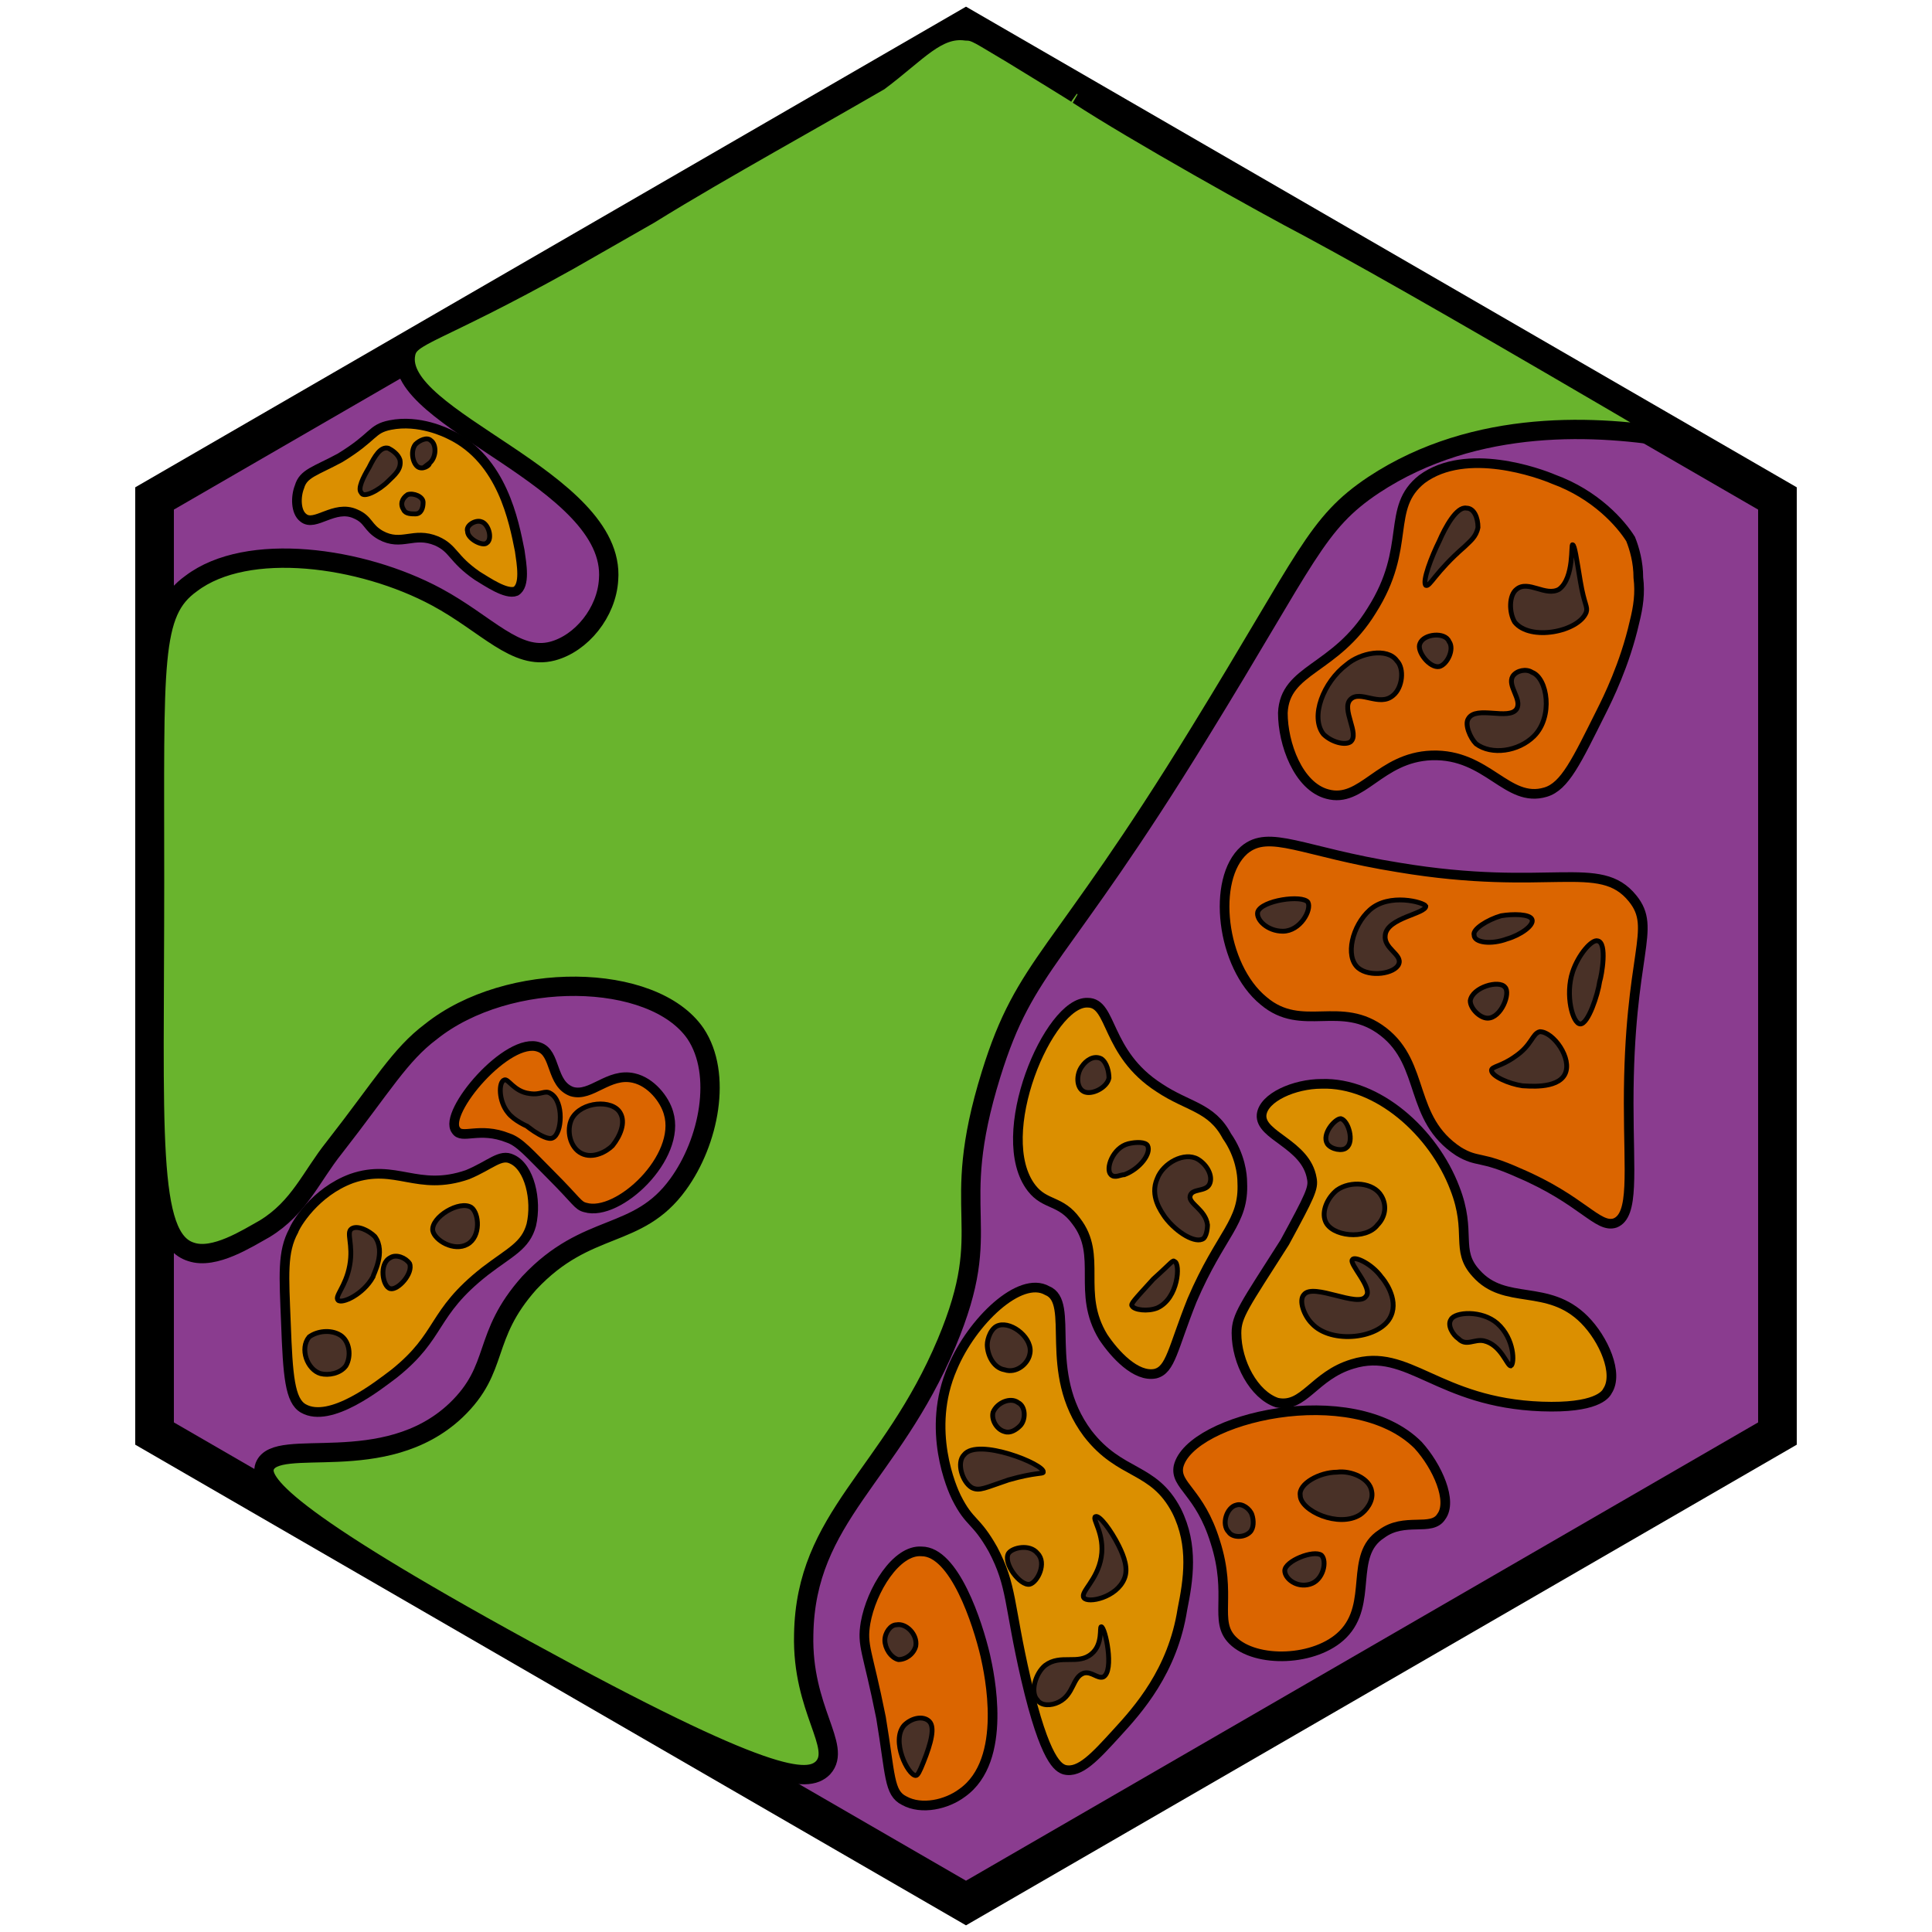 <?xml version="1.0" encoding="utf-8"?><!-- Generator: Adobe Illustrator 26.0.3, SVG Export Plug-In . SVG Version: 6.00 Build 0)  --><svg version="1.1" id="Ebene_2_00000126308112139821010380000011903406711838980787_"	 xmlns="http://www.w3.org/2000/svg" xmlns:xlink="http://www.w3.org/1999/xlink" x="0px" y="0px" viewBox="0 0 100 100"	 style="enable-background:new 0 0 100 100;" xml:space="preserve"><style type="text/css">	.st0{fill:#8A3C8F;stroke:#000000;stroke-width:2;stroke-miterlimit:10;}	.st1{fill:#69B42D;stroke:#000000;stroke-miterlimit:10;}	.st2{fill:#DB6500;stroke:#000000;stroke-width:0.5;stroke-miterlimit:10;}	.st3{fill:#DB8F00;stroke:#000000;stroke-width:0.5;stroke-miterlimit:10;}	.st4{fill:#493127;stroke:#000000;stroke-width:0.25;stroke-miterlimit:10;}	.st5{fill:#493127;stroke:#000000;stroke-width:0.25;stroke-miterlimit:10;}	.st6{fill:none;stroke:#000000;stroke-width:0.25;stroke-miterlimit:10;}</style><polygon class="st0" points="8,74.2 50,98.5 92,74.2 92,25.8 50,1.5 8,25.8 "/><path class="st1" d="M67.8,11.8c-2.3-1.2-9.1-5-12-6.9c0,0,0.2,0.1-3.4-2.1c-1.7-1-1.9-1.2-2.4-1.2c-1.5-0.2-2.5,1.1-4.5,2.6	c0,0-1.9,1.1-5.6,3.2c-2.1,1.2-4.2,2.4-6.3,3.7c-2.8,1.6-4.2,2.4-4.2,2.4c-7,3.9-8.2,3.8-8.4,4.8c-0.7,3.4,10.9,6.5,10.5,11.7	c-0.1,1.7-1.4,3.3-2.9,3.7c-1.9,0.5-3.4-1.4-6-2.8c-3.9-2.1-9.8-2.9-12.7-0.7C7.8,31.7,8,34.2,8,45.6c0,13-0.4,18.5,1.9,19.2	c1.2,0.4,2.9-0.7,3.8-1.2c1.8-1.1,2.4-2.7,3.6-4.2c2.5-3.2,3.4-4.8,5-6c4-3.2,11.5-3.1,13.7,0.1c1.4,2.1,0.7,5.6-0.9,7.8	c-2.1,2.9-4.7,1.9-7.7,5.1c-2.5,2.8-1.5,4.4-3.8,6.6c-3.7,3.5-9.3,1.3-9.9,2.9c-0.3,0.8,0.9,2.6,13.5,9.5	c12.6,6.9,14.6,6.9,15.4,6.1c1-1.1-1.1-3-1-6.9c0.1-6.1,4.5-8.2,7.4-15.1c2.6-6.2,0-6.5,2.3-13.9c1.8-5.8,3.5-5.8,10.8-17.7	c5.6-9.1,6-10.8,9-12.8c5.3-3.5,11.7-3.1,15.7-2.4C77.6,17.3,71.7,13.9,67.8,11.8z"/><path class="st2" d="M80.4,24.8c-0.7-0.3-4.5-1.7-6.8,0c-1.9,1.5-0.5,3.5-2.6,6.8c-1.9,3.1-4.5,3-4.6,5.3c0,1.6,0.8,3.8,2.3,4.2	c1.8,0.5,2.7-1.9,5.4-2c2.9-0.1,3.9,2.5,5.9,1.9c1-0.3,1.6-1.6,2.9-4.2c0.3-0.6,1.2-2.4,1.7-4.6c0.2-0.8,0.3-1.5,0.2-2.3	c0-0.8-0.2-1.5-0.4-2C83.9,27.1,82.6,25.6,80.4,24.8z"/><path class="st2" d="M72.4,44.9c-5-0.8-6.7-2-8-0.9c-1.7,1.5-1.2,6,1,7.8c2,1.7,4-0.1,6.2,1.6c2.2,1.7,1.3,4.5,3.9,6.2	c1,0.6,1.1,0.2,3.1,1.1c3.3,1.4,4.1,2.9,5,2.6c1-0.4,0.7-2.6,0.7-6.2c0-7.8,1.5-9,0.2-10.6C82.8,44.4,80.2,46.2,72.4,44.9z"/><path class="st3" d="M76.4,65.9c-1.1-1.2-0.2-2.1-1.1-4.4c-1.1-2.9-4-5.5-6.9-5.4c-1.4,0-3,0.7-3.1,1.6c-0.1,1.1,2.3,1.5,2.6,3.3	c0.1,0.5-0.1,0.9-1.4,3.3C64.4,67.6,64,68.1,64,69c0,1.5,0.9,3.2,2.1,3.6c1.4,0.3,1.9-1.4,3.9-2c2.9-0.9,4.4,2,9.8,2.2	c2.8,0.1,3.3-0.6,3.4-0.8c0.6-0.9-0.2-2.7-1.2-3.7C80.1,66.4,77.9,67.6,76.4,65.9z"/><path class="st3" d="M60,56.3c-2.8-1.8-2.4-4.4-3.7-4.4c-2-0.1-5,6.9-2.9,9.6c0.7,0.9,1.5,0.6,2.3,1.7c1.4,1.8,0,3.7,1.4,6	c0.6,0.9,1.7,2.1,2.7,1.9c0.8-0.2,0.9-1.3,1.9-3.8c1.5-3.5,2.7-4,2.6-6.1c0-0.4-0.1-1.4-0.8-2.4C62.7,57.3,61.5,57.3,60,56.3z"/><path class="st2" d="M61,75.9c-0.2,1,1.1,1.3,1.9,3.9c0.9,2.8-0.1,4.1,0.9,5.1c1.2,1.2,4.3,1.1,5.7-0.3c1.6-1.6,0.3-4.1,2-5.2	c1.2-0.9,2.6-0.1,3.1-0.9c0.6-0.8-0.2-2.6-1.2-3.7C70,71.4,61.6,73.4,61,75.9z"/><path class="st3" d="M49.3,70.8c-1.4,3.2,0,6.3,0.2,6.7c0.7,1.4,1,1.1,1.9,2.7c1,1.9,0.8,2.8,1.7,6.7c1,4.3,1.7,4.6,2,4.7	c0.8,0.2,1.6-0.7,2.7-1.9c1.1-1.2,2.9-3.2,3.4-6.4c0.3-1.5,0.6-3.3-0.3-5.1c-1.2-2.3-2.9-1.8-4.6-4c-2.4-3.2-0.6-6.8-2.1-7.4	C52.8,66,50.3,68.4,49.3,70.8z"/><path class="st2" d="M44.8,84c-0.2,1.2,0.1,1.4,0.8,4.9c0.5,3,0.4,3.9,1.2,4.3c0.9,0.5,2.2,0.2,3-0.4c2.4-1.7,1.4-6.2,1.2-7.1	c-0.4-1.7-1.6-5.4-3.3-5.4C46.4,80.2,45.1,82.3,44.8,84z"/><path class="st2" d="M29.6,56.5c-1.1-0.4-0.8-2-1.7-2.3c-1.6-0.6-5,3.4-4.3,4.3c0.3,0.5,1.2-0.2,2.7,0.4c0.6,0.2,1.1,0.8,2.2,1.9	c1.4,1.4,1.4,1.6,1.8,1.7c1.7,0.5,5-2.6,4.3-4.9c-0.2-0.7-0.9-1.6-1.8-1.8C31.5,55.5,30.6,56.8,29.6,56.5z"/><path class="st3" d="M26.5,60c-0.6-0.3-1.1,0.3-2.3,0.8c-2.6,0.9-3.7-0.6-6,0.2c-1.9,0.7-2.9,2.4-3,2.7c-0.6,1.1-0.5,2.3-0.4,4.8	c0.1,2.7,0.2,4,0.9,4.4c1.4,0.8,3.9-1.2,4.7-1.8c2.5-2,1.9-3.1,4.7-5.3c1.3-1,2.1-1.3,2.4-2.4C27.8,62.1,27.4,60.4,26.5,60z"/><path class="st4" d="M80.7,30.5c-0.7,0.4-1.6-0.5-2.2,0c-0.4,0.3-0.4,1.2-0.1,1.7c0.8,1,3.3,0.5,3.7-0.5c0.1-0.3-0.1-0.4-0.3-1.6	c-0.2-1.2-0.3-1.9-0.4-1.9C81.3,28.1,81.5,29.9,80.7,30.5z"/><path class="st4" d="M74.5,28c-0.4,0.8-0.9,2.1-0.7,2.3c0.2,0.1,0.5-0.7,2-2c0.3-0.3,0.6-0.5,0.7-1c0-0.5-0.2-1-0.6-1	C75.4,26.2,74.8,27.3,74.5,28z"/><path class="st4" d="M79.4,38.1c-0.8,0.8-2.2,1-3,0.4c-0.3-0.3-0.6-1-0.4-1.3c0.4-0.7,2.1,0.1,2.5-0.5c0.3-0.5-0.5-1.2-0.2-1.7	c0.2-0.3,0.7-0.4,1-0.2C80.1,35.1,80.4,37.1,79.4,38.1z"/><path class="st4" d="M73.5,33.3c-0.2,0.4,0.5,1.3,1,1.2c0.4-0.1,0.8-0.9,0.5-1.3C74.8,32.7,73.7,32.8,73.5,33.3z"/><path class="st4" d="M69.7,34.4c-1.2,0.9-1.9,2.7-1.2,3.6c0.4,0.4,1.1,0.6,1.4,0.4c0.5-0.4-0.5-1.7,0-2.2c0.5-0.5,1.5,0.4,2.2-0.2	c0.5-0.4,0.6-1.4,0.2-1.8C71.8,33.5,70.4,33.8,69.7,34.4z"/><path class="st4" d="M82.8,50.8c-0.1,0.7-0.6,2.2-1,2.2c-0.4,0-0.8-1.5-0.4-2.7c0.3-0.9,1-1.7,1.3-1.6	C83.2,48.8,82.9,50.5,82.8,50.8z"/><path class="st4" d="M77,52.7c-0.4,0-0.9-0.5-0.9-0.9c0.1-0.7,1.5-1.1,1.8-0.7C78.2,51.4,77.7,52.7,77,52.7z"/><path class="st4" d="M81,55.6c-0.4,0.8-2,0.6-2.2,0.6c-0.7-0.1-1.6-0.5-1.6-0.8c0-0.2,0.5-0.2,1.2-0.7c0.9-0.6,0.9-1.2,1.3-1.3	C80.4,53.4,81.4,54.8,81,55.6z"/><path class="st4" d="M76.3,48.4c-0.1-0.3,0.7-0.8,1.4-1c0.6-0.1,1.5-0.1,1.6,0.2c0.1,0.3-0.6,0.8-1.3,1	C77.2,48.9,76.3,48.8,76.3,48.4z"/><path class="st4" d="M70.9,47.1c-0.9,0.8-1.3,2.4-0.6,3c0.6,0.5,1.9,0.3,2.1-0.2c0.2-0.5-0.8-0.8-0.7-1.5c0.1-0.9,2.1-1.1,2.1-1.5	C73.7,46.7,71.9,46.2,70.9,47.1z"/><path class="st4" d="M65.1,47.2c-0.1,0.4,0.5,1,1.3,1c0.9,0,1.5-1.1,1.3-1.5C67.4,46.3,65.3,46.6,65.1,47.2z"/><path class="st5" d="M76.8,69.4c0.9,0.2,1.2,1.3,1.4,1.3c0.2-0.1,0.2-1.4-0.7-2.2c-0.8-0.7-2.2-0.6-2.4-0.2c-0.2,0.3,0.1,0.8,0.4,1	C75.9,69.7,76.3,69.3,76.8,69.4z"/><path class="st5" d="M70,65.2c-0.2,0.2,1.1,1.5,0.7,1.9c-0.4,0.6-2.7-0.7-3.2-0.1c-0.3,0.3,0,1.1,0.4,1.5c1,1.1,3.6,0.8,4.1-0.4	c0.4-0.9-0.4-1.9-0.5-2C71,65.4,70.1,65,70,65.2z"/><path class="st5" d="M71.5,61.9c-0.4-0.7-1.6-0.8-2.3-0.3c-0.5,0.4-0.8,1.1-0.6,1.6c0.3,0.8,2.1,1,2.7,0.2	C71.7,63,71.8,62.4,71.5,61.9z"/><path class="st5" d="M69.4,57.9c-0.3,0-1,0.8-0.7,1.3c0.2,0.3,0.8,0.4,1,0.2C70.1,59.1,69.8,58,69.4,57.9z"/><path class="st4" d="M71,77.2c-0.1-0.7-1.1-1.1-1.8-1c-0.9,0-2,0.6-1.9,1.2c0,0.8,2,1.7,3.1,1C70.7,78.2,71.1,77.7,71,77.2z"/><path class="st4" d="M64.8,78.4c-0.1-0.3-0.5-0.6-0.8-0.5c-0.5,0.1-0.8,1-0.4,1.4c0.2,0.3,0.8,0.3,1.1,0	C64.9,79.1,64.9,78.7,64.8,78.4z"/><path class="st4" d="M66.5,81.3c0,0.4,0.6,0.9,1.3,0.7c0.7-0.2,0.9-1.2,0.6-1.5C68,80.2,66.5,80.8,66.5,81.3z"/><path class="st5" d="M62.6,61.3c0.2-0.4-0.1-1-0.6-1.3c-0.7-0.4-1.8,0.2-2.1,1c-0.4,0.9,0.2,1.7,0.4,2c0.6,0.8,1.6,1.4,2,1.1	c0.2-0.2,0.2-0.7,0.2-0.7c-0.1-0.8-1-1.1-0.9-1.5C61.7,61.5,62.4,61.7,62.6,61.3z"/><path class="st5" d="M59.4,59.3c0.2,0.4-0.4,1.2-1.2,1.5c-0.2,0-0.5,0.2-0.7,0c-0.3-0.3,0.1-1.4,0.9-1.6	C58.8,59.1,59.3,59.1,59.4,59.3z"/><path class="st5" d="M57,54.8c-0.4-0.2-0.8,0.1-1,0.4c-0.3,0.4-0.3,1.1,0.1,1.3c0.4,0.2,1.2-0.2,1.3-0.7C57.4,55.5,57.3,55,57,54.8z	"/><path class="st5" d="M59.7,66.2c-1,1.1-1.2,1.3-1.1,1.4c0.1,0.2,0.8,0.3,1.3,0.1c1.1-0.5,1.2-2.3,0.9-2.4	C60.7,65.2,60.7,65.3,59.7,66.2z"/><path class="st5" d="M56.7,78.5c-0.2,0.1,0.5,0.9,0.3,2.1c-0.2,1.2-1.1,1.8-0.9,2.1c0.2,0.3,1.7,0,2.1-1c0.2-0.5,0-1.1-0.3-1.7	C57.5,79.2,56.9,78.4,56.7,78.5z"/><path class="st6" d="M54.5,76.7"/><path class="st5" d="M49.9,75.3c-0.4,0.4-0.1,1.4,0.4,1.7c0.4,0.2,0.7,0,1.9-0.4c1.4-0.4,1.8-0.3,1.8-0.4	C54.1,75.8,50.6,74.4,49.9,75.3z"/><path class="st5" d="M52.7,72.6c-0.4-0.3-1.1,0-1.3,0.5c-0.1,0.4,0.2,0.9,0.6,1c0.3,0.1,0.6-0.1,0.8-0.3	C53.1,73.5,53.1,72.8,52.7,72.6z"/><path class="st5" d="M53.3,70.1c0.2-0.8-0.9-1.7-1.6-1.5c-0.4,0.1-0.6,0.7-0.6,1c0,0.5,0.3,1.2,0.9,1.3	C52.6,71.1,53.2,70.6,53.3,70.1z"/><path class="st5" d="M52.2,80.4c-0.3,0.5,0.6,1.7,1.1,1.6c0.4-0.1,0.9-1.1,0.4-1.6C53.3,79.9,52.4,80.1,52.2,80.4z"/><path class="st5" d="M57.1,86.8c-0.3,0.1-0.6-0.3-1-0.2c-0.6,0.2-0.5,1.1-1.3,1.5c-0.4,0.2-0.9,0.2-1.1-0.1	c-0.4-0.4-0.1-1.4,0.4-1.8c0.8-0.6,1.7,0,2.4-0.6c0.6-0.5,0.4-1.4,0.5-1.4C57.2,84.2,57.7,86.5,57.1,86.8z"/><path class="st4" d="M45.8,84.9c0,0.4,0.3,0.9,0.7,1c0.4,0,0.8-0.3,0.9-0.7c0.1-0.6-0.5-1.2-1-1.1C46.1,84.1,45.8,84.5,45.8,84.9z"	/><path class="st4" d="M46.8,89.3c-0.7,0.8,0.2,2.6,0.6,2.6c0.1,0,0.2-0.2,0.4-0.7c0.4-1,0.6-1.8,0.3-2.1	C47.8,88.8,47.2,88.9,46.8,89.3z"/><path class="st4" d="M29.6,57.9c-0.3,0.6-0.1,1.5,0.5,1.8c0.6,0.3,1.3-0.1,1.6-0.4c0.4-0.5,0.7-1.2,0.4-1.7	C31.7,56.9,30.1,57,29.6,57.9z"/><path class="st4" d="M27.4,56.6c-0.8-0.1-1.1-0.8-1.3-0.7c-0.3,0.1-0.3,1.1,0.2,1.7c0.3,0.4,1,0.7,1,0.7l0,0	c-0.4-0.3,0.9,0.8,1.3,0.6c0.5-0.2,0.6-1.9-0.1-2.3C28.2,56.4,28,56.7,27.4,56.6z"/><path class="st5" d="M22.4,63.7c0.1,0.5,1.1,1.1,1.8,0.7c0.7-0.4,0.6-1.6,0.2-1.9C23.8,62.1,22.3,63,22.4,63.7z"/><path class="st5" d="M20.2,66.7c0.4,0.1,1.2-0.8,1-1.3c-0.2-0.3-0.7-0.5-1-0.3C19.6,65.4,19.8,66.6,20.2,66.7z"/><path class="st5" d="M18.2,63.6c-0.3,0.2,0.1,0.8-0.1,1.9c-0.2,1.1-0.8,1.6-0.6,1.8c0.2,0.2,1.3-0.3,1.8-1.2c0-0.1,0.7-1.3,0.1-2.1	C19.1,63.7,18.5,63.4,18.2,63.6z"/><path class="st5" d="M16,69.2c-0.5,0.6-0.1,1.7,0.6,1.9c0.4,0.1,1,0,1.3-0.4c0.3-0.5,0.2-1.3-0.3-1.6C17.1,68.8,16.4,68.9,16,69.2z"	/><g>	<path class="st3" d="M15.7,26.8c0.6,0.5,1.6-0.7,2.7-0.2c0.7,0.3,0.6,0.7,1.3,1.1c1.1,0.6,1.7-0.2,2.9,0.3c0.9,0.4,0.8,0.9,2.1,1.8		c0.5,0.3,1.5,1,2,0.8c0.5-0.3,0.3-1.4,0.2-2.1c-0.3-1.5-0.9-4.7-3.6-6c-0.2-0.1-1.6-0.8-3.1-0.5c-1,0.2-0.8,0.6-2.6,1.7		c-1.3,0.7-1.9,0.8-2.1,1.5C15.3,25.7,15.3,26.5,15.7,26.8z"/>	<path class="st5" d="M20.1,24.9c0.3-0.3,0.7-0.6,0.6-1.1c-0.1-0.3-0.4-0.5-0.6-0.6c-0.4-0.1-0.7,0.4-1,1c-0.3,0.5-0.6,1.1-0.4,1.3		C18.8,25.8,19.6,25.4,20.1,24.9z"/>	<path class="st5" d="M21.5,26.6c-0.2,0-0.5,0-0.6-0.2c-0.2-0.3-0.1-0.6,0.2-0.8c0.3-0.1,0.8,0.1,0.8,0.4		C21.9,26.3,21.8,26.6,21.5,26.6z"/>	<path class="st5" d="M25.2,28.1c0.3-0.2,0.1-1-0.3-1.1c-0.3-0.1-0.8,0.2-0.7,0.5C24.2,27.9,25,28.3,25.2,28.1z"/>	<path class="st5" d="M21.7,24.2c-0.3-0.1-0.5-0.8-0.2-1.2c0.2-0.2,0.6-0.4,0.8-0.2c0.3,0.2,0.3,0.9-0.1,1.2		C22.3,24,22,24.3,21.7,24.2z"/></g></svg>